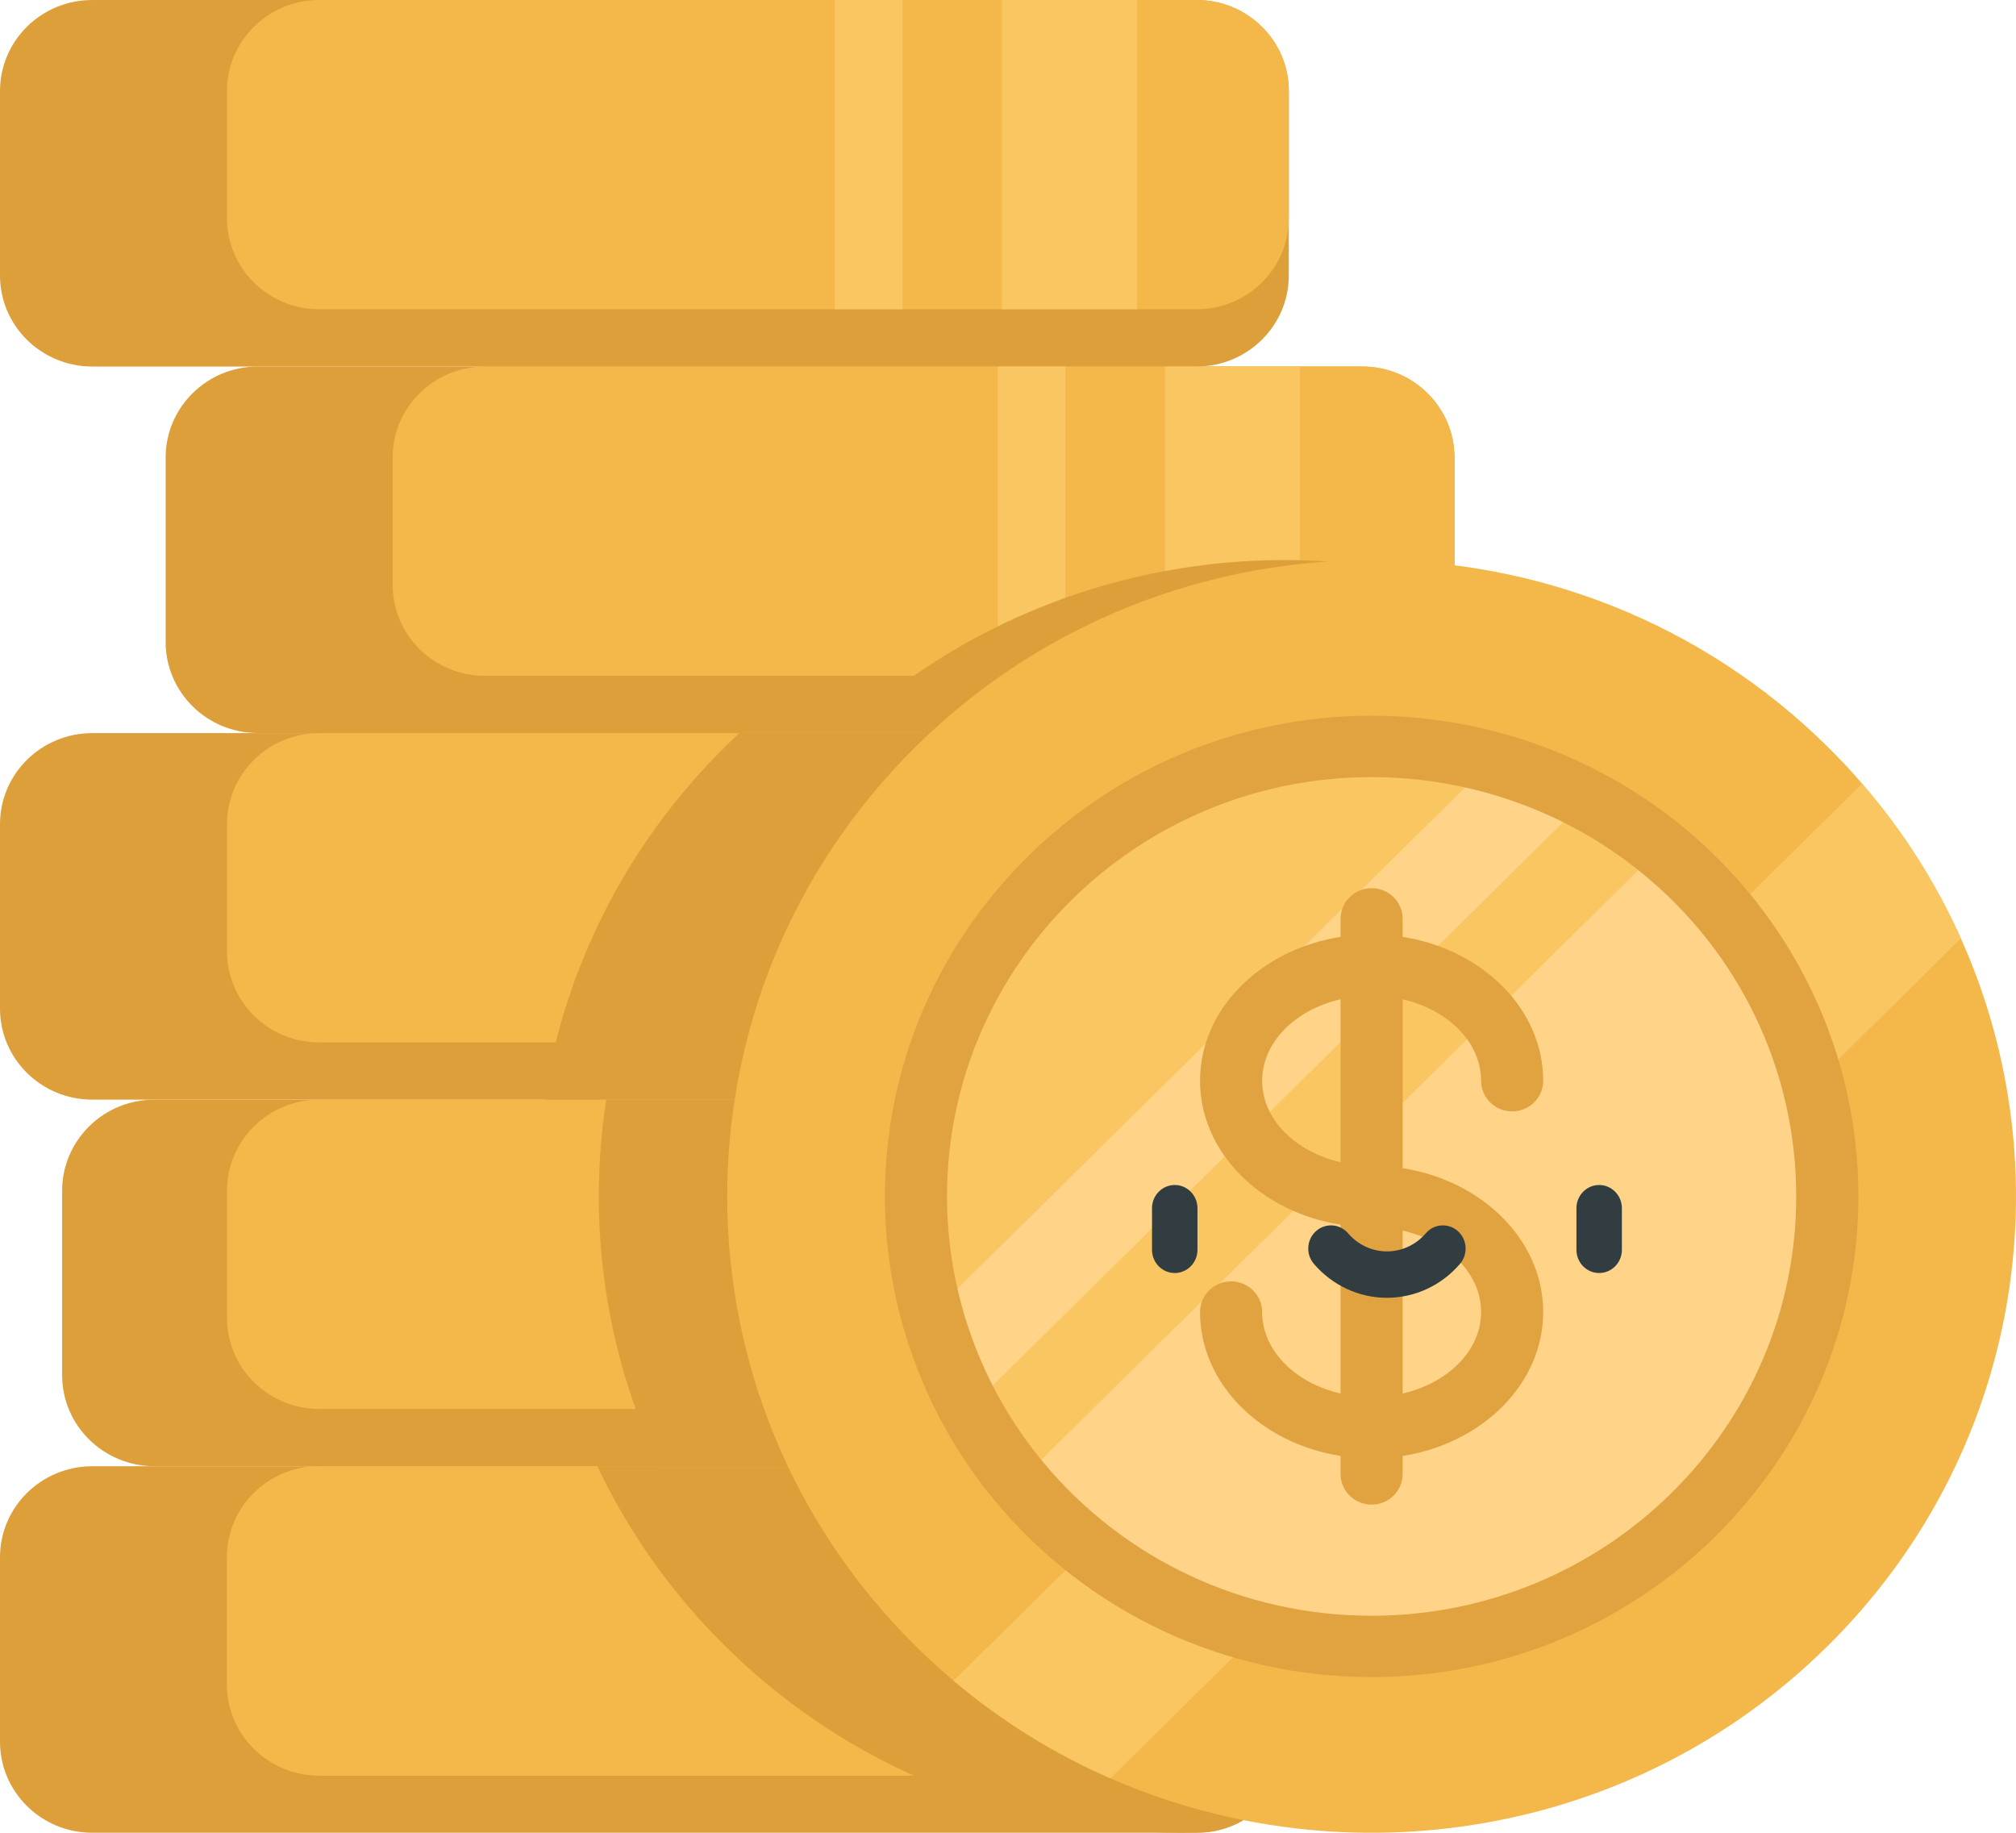 <svg width="55" height="50" viewBox="0 0 55 50" fill="none" xmlns="http://www.w3.org/2000/svg">
<path d="M39.68 12.483V17.514C39.68 18.886 38.554 19.998 37.164 19.998H7.035C5.645 19.998 4.519 18.886 4.519 17.514V12.483C4.519 11.112 5.645 9.999 7.035 9.999H37.164C38.554 9.999 39.68 11.112 39.68 12.483Z" fill="#DD9F3A"/>
<path d="M35.161 22.484V27.515C35.161 28.887 34.034 29.999 32.645 29.999H2.516C1.126 29.999 0 28.887 0 27.515V22.484C0 21.113 1.126 20 2.516 20H32.645C34.034 20 35.161 21.113 35.161 22.484Z" fill="#DD9F3A"/>
<path d="M36.855 32.484V37.515C36.855 38.887 35.729 39.999 34.34 39.999H4.211C2.821 39.999 1.695 38.887 1.695 37.515V32.484C1.695 31.113 2.821 30 4.211 30H34.34C35.729 30 36.855 31.113 36.855 32.484Z" fill="#DD9F3A"/>
<path d="M35.161 42.484V47.515C35.161 48.887 34.034 49.999 32.645 49.999H2.516C1.126 49.999 0 48.887 0 47.515V42.484C0 41.113 1.126 40.001 2.516 40.001H32.645C34.034 40.001 35.161 41.113 35.161 42.484Z" fill="#DD9F3A"/>
<path d="M35.161 42.484V45.953C35.161 47.236 34.176 48.292 32.912 48.424C32.824 48.433 32.735 48.438 32.645 48.438H8.708C7.319 48.438 6.193 47.325 6.193 45.953V42.484C6.193 41.113 7.319 40.001 8.708 40.001H32.645C34.035 40.001 35.161 41.113 35.161 42.484Z" fill="#F4B74A"/>
<path d="M35.161 42.484V45.953C35.161 47.236 34.176 48.292 32.912 48.424C32.824 48.433 32.735 48.438 32.645 48.438H8.708C7.319 48.438 6.193 47.325 6.193 45.953V42.484C6.193 41.113 7.319 40.001 8.708 40.001H32.645C34.035 40.001 35.161 41.113 35.161 42.484Z" fill="#F4B74A"/>
<path d="M35.161 32.484V35.953C35.161 37.236 34.176 38.292 32.912 38.424C32.824 38.433 32.735 38.437 32.645 38.437H8.708C7.319 38.437 6.193 37.325 6.193 35.953V32.484C6.193 31.113 7.319 30 8.708 30H32.645C34.035 30 35.161 31.113 35.161 32.484Z" fill="#F4B74A"/>
<path d="M35.161 22.484V25.953C35.161 27.236 34.176 28.293 32.912 28.424C32.824 28.433 32.735 28.438 32.645 28.438H8.708C7.319 28.438 6.193 27.326 6.193 25.953V22.484C6.193 21.113 7.319 20.001 8.708 20.001H32.645C34.035 20.001 35.161 21.113 35.161 22.484Z" fill="#F4B74A"/>
<path d="M39.68 12.483V15.952C39.68 17.235 38.695 18.292 37.43 18.423C37.342 18.432 37.254 18.437 37.164 18.437H13.227C11.838 18.437 10.712 17.324 10.712 15.952V12.483C10.712 11.112 11.838 10 13.227 10H37.164C38.553 10 39.68 11.112 39.68 12.483Z" fill="#F4B74A"/>
<path d="M35.161 42.484V47.515C35.161 48.798 34.176 49.854 32.912 49.986C32.682 49.995 32.453 49.999 32.224 49.999C29.793 49.999 27.361 49.505 25.098 48.515C23.578 47.851 22.137 46.963 20.819 45.853C20.467 45.556 20.126 45.244 19.793 44.916C18.305 43.447 17.14 41.78 16.297 40.001H32.645C34.035 40.001 35.161 41.113 35.161 42.484Z" fill="#DD9F3A"/>
<path d="M35.161 32.483V37.514C35.161 38.886 34.035 39.999 32.645 39.999H17.989C16.502 36.858 16.018 33.368 16.54 30H32.645C34.035 30 35.161 31.112 35.161 32.483Z" fill="#DD9F3A"/>
<path d="M35.161 2.483V7.514C35.161 8.886 34.034 9.999 32.645 9.999H2.516C1.126 9.999 0 8.887 0 7.514V2.483C0 1.112 1.126 0 2.516 0H32.645C34.034 0 35.161 1.112 35.161 2.483Z" fill="#DD9F3A"/>
<path d="M35.161 2.483V5.952C35.161 7.235 34.176 8.292 32.912 8.423C32.824 8.432 32.735 8.437 32.645 8.437H8.708C7.319 8.437 6.193 7.325 6.193 5.952V2.483C6.193 1.112 7.319 0 8.708 0H32.645C34.035 0 35.161 1.112 35.161 2.483Z" fill="#F4B74A"/>
<path d="M31.025 0H27.335V8.437H31.025V0Z" fill="#F9C662"/>
<path d="M24.624 0H22.779V8.437H24.624V0Z" fill="#F9C662"/>
<path d="M35.469 10H31.779V20H35.469V10Z" fill="#F9C662"/>
<path d="M29.067 10H27.222V20H29.067V10Z" fill="#F9C662"/>
<path d="M39.68 15.89V17.515C39.68 18.887 38.553 20 37.164 20H22.996C27.593 15.72 33.953 14.35 39.68 15.89Z" fill="#DD9F3A"/>
<path d="M35.161 22.484V27.515C35.161 28.887 34.035 29.999 32.645 29.999H14.845C15.391 26.472 17.041 23.079 19.791 20.363C19.917 20.239 20.043 20.119 20.171 20.001H32.645C34.035 20.001 35.161 21.113 35.161 22.484Z" fill="#DD9F3A"/>
<path d="M49.851 44.915C44.563 50.137 36.746 51.337 30.294 48.515C28.775 47.851 27.333 46.964 26.016 45.853C25.664 45.557 25.322 45.243 24.989 44.915C18.123 38.135 18.123 27.143 24.989 20.363C31.855 13.583 42.985 13.583 49.851 20.363C50.184 20.692 50.501 21.029 50.801 21.378C51.925 22.677 52.824 24.102 53.496 25.602C56.354 31.972 55.139 39.693 49.851 44.915Z" fill="#F4B74A"/>
<path d="M53.496 25.602L30.295 48.515C28.775 47.851 27.333 46.964 26.016 45.853L50.801 21.378C51.925 22.677 52.824 24.102 53.496 25.602Z" fill="#F9C662"/>
<path d="M49.851 32.639C49.851 39.419 44.285 44.916 37.42 44.916C33.545 44.916 30.084 43.165 27.804 40.42C26.044 38.302 24.989 35.592 24.989 32.639C24.989 25.859 30.555 20.363 37.42 20.363C40.411 20.363 43.155 21.407 45.299 23.144C48.078 25.395 49.851 28.813 49.851 32.639Z" fill="#FFD488"/>
<path d="M45.299 23.144L27.805 40.42L27.803 40.419C27.29 39.801 26.836 39.133 26.452 38.422C26.014 37.615 25.666 36.755 25.419 35.852C25.139 34.828 24.989 33.75 24.989 32.639C24.989 25.859 30.555 20.363 37.42 20.363C38.546 20.363 39.637 20.51 40.673 20.788C41.588 21.032 42.459 21.376 43.276 21.809C43.996 22.188 44.673 22.637 45.299 23.144Z" fill="#F9C662"/>
<path d="M43.276 21.809L26.452 38.422C26.014 37.615 25.666 36.755 25.419 35.852L40.674 20.788C41.588 21.032 42.459 21.376 43.276 21.809Z" fill="#FFD488"/>
<path d="M38.267 31.869V27.261C39.503 27.545 40.407 28.434 40.407 29.484C40.407 29.946 40.786 30.32 41.254 30.32C41.722 30.32 42.101 29.946 42.101 29.484C42.101 27.529 40.445 25.9 38.267 25.559V25.067C38.267 24.605 37.888 24.23 37.42 24.23C36.952 24.23 36.573 24.605 36.573 25.067V25.559C34.395 25.9 32.739 27.529 32.739 29.484C32.739 31.438 34.395 33.068 36.573 33.409V38.017C35.337 37.732 34.433 36.844 34.433 35.794C34.433 35.332 34.054 34.957 33.586 34.957C33.118 34.957 32.739 35.332 32.739 35.794C32.739 37.748 34.395 39.378 36.573 39.719V40.211C36.573 40.673 36.952 41.047 37.42 41.047C37.888 41.047 38.267 40.673 38.267 40.211V39.719C40.445 39.378 42.101 37.748 42.101 35.794C42.101 33.84 40.445 32.21 38.267 31.869ZM34.434 29.484C34.434 28.434 35.337 27.545 36.573 27.261V31.706C35.337 31.422 34.434 30.534 34.434 29.484ZM38.267 38.017V33.571C39.503 33.855 40.407 34.744 40.407 35.794C40.407 36.844 39.503 37.732 38.267 38.017Z" fill="#E0A33F"/>
<path d="M37.42 45.752C33.427 45.752 29.683 44.002 27.148 40.95C25.209 38.617 24.142 35.665 24.142 32.639C24.142 25.409 30.098 19.526 37.42 19.526C40.483 19.526 43.472 20.581 45.837 22.497C48.926 25 50.699 28.697 50.699 32.639C50.698 39.87 44.742 45.752 37.42 45.752ZM37.42 21.2C31.033 21.2 25.836 26.331 25.836 32.639C25.836 35.279 26.767 37.853 28.459 39.889C30.67 42.552 33.937 44.079 37.42 44.079C43.807 44.079 49.004 38.947 49.004 32.639C49.004 29.2 47.458 25.975 44.762 23.791C42.7 22.12 40.092 21.2 37.42 21.2Z" fill="#E0A33F"/>
<path d="M32.049 32.328C31.706 32.328 31.429 32.612 31.429 32.961V34.096C31.429 34.446 31.706 34.729 32.049 34.729C32.392 34.729 32.669 34.446 32.669 34.096V32.961C32.669 32.612 32.392 32.328 32.049 32.328Z" fill="#313D40"/>
<path d="M43.628 32.328C43.285 32.328 43.008 32.612 43.008 32.961V34.096C43.008 34.446 43.285 34.729 43.628 34.729C43.97 34.729 44.248 34.446 44.248 34.096V32.961C44.248 32.612 43.97 32.328 43.628 32.328Z" fill="#313D40"/>
<path d="M39.772 33.585C39.514 33.356 39.122 33.383 38.897 33.647C38.63 33.96 38.244 34.139 37.838 34.139C37.433 34.139 37.047 33.96 36.78 33.647C36.554 33.383 36.163 33.356 35.904 33.585C35.646 33.815 35.619 34.215 35.844 34.478C36.347 35.067 37.074 35.405 37.838 35.405C38.602 35.405 39.329 35.067 39.832 34.478C40.057 34.215 40.03 33.815 39.772 33.585Z" fill="#313D40"/>
</svg>
